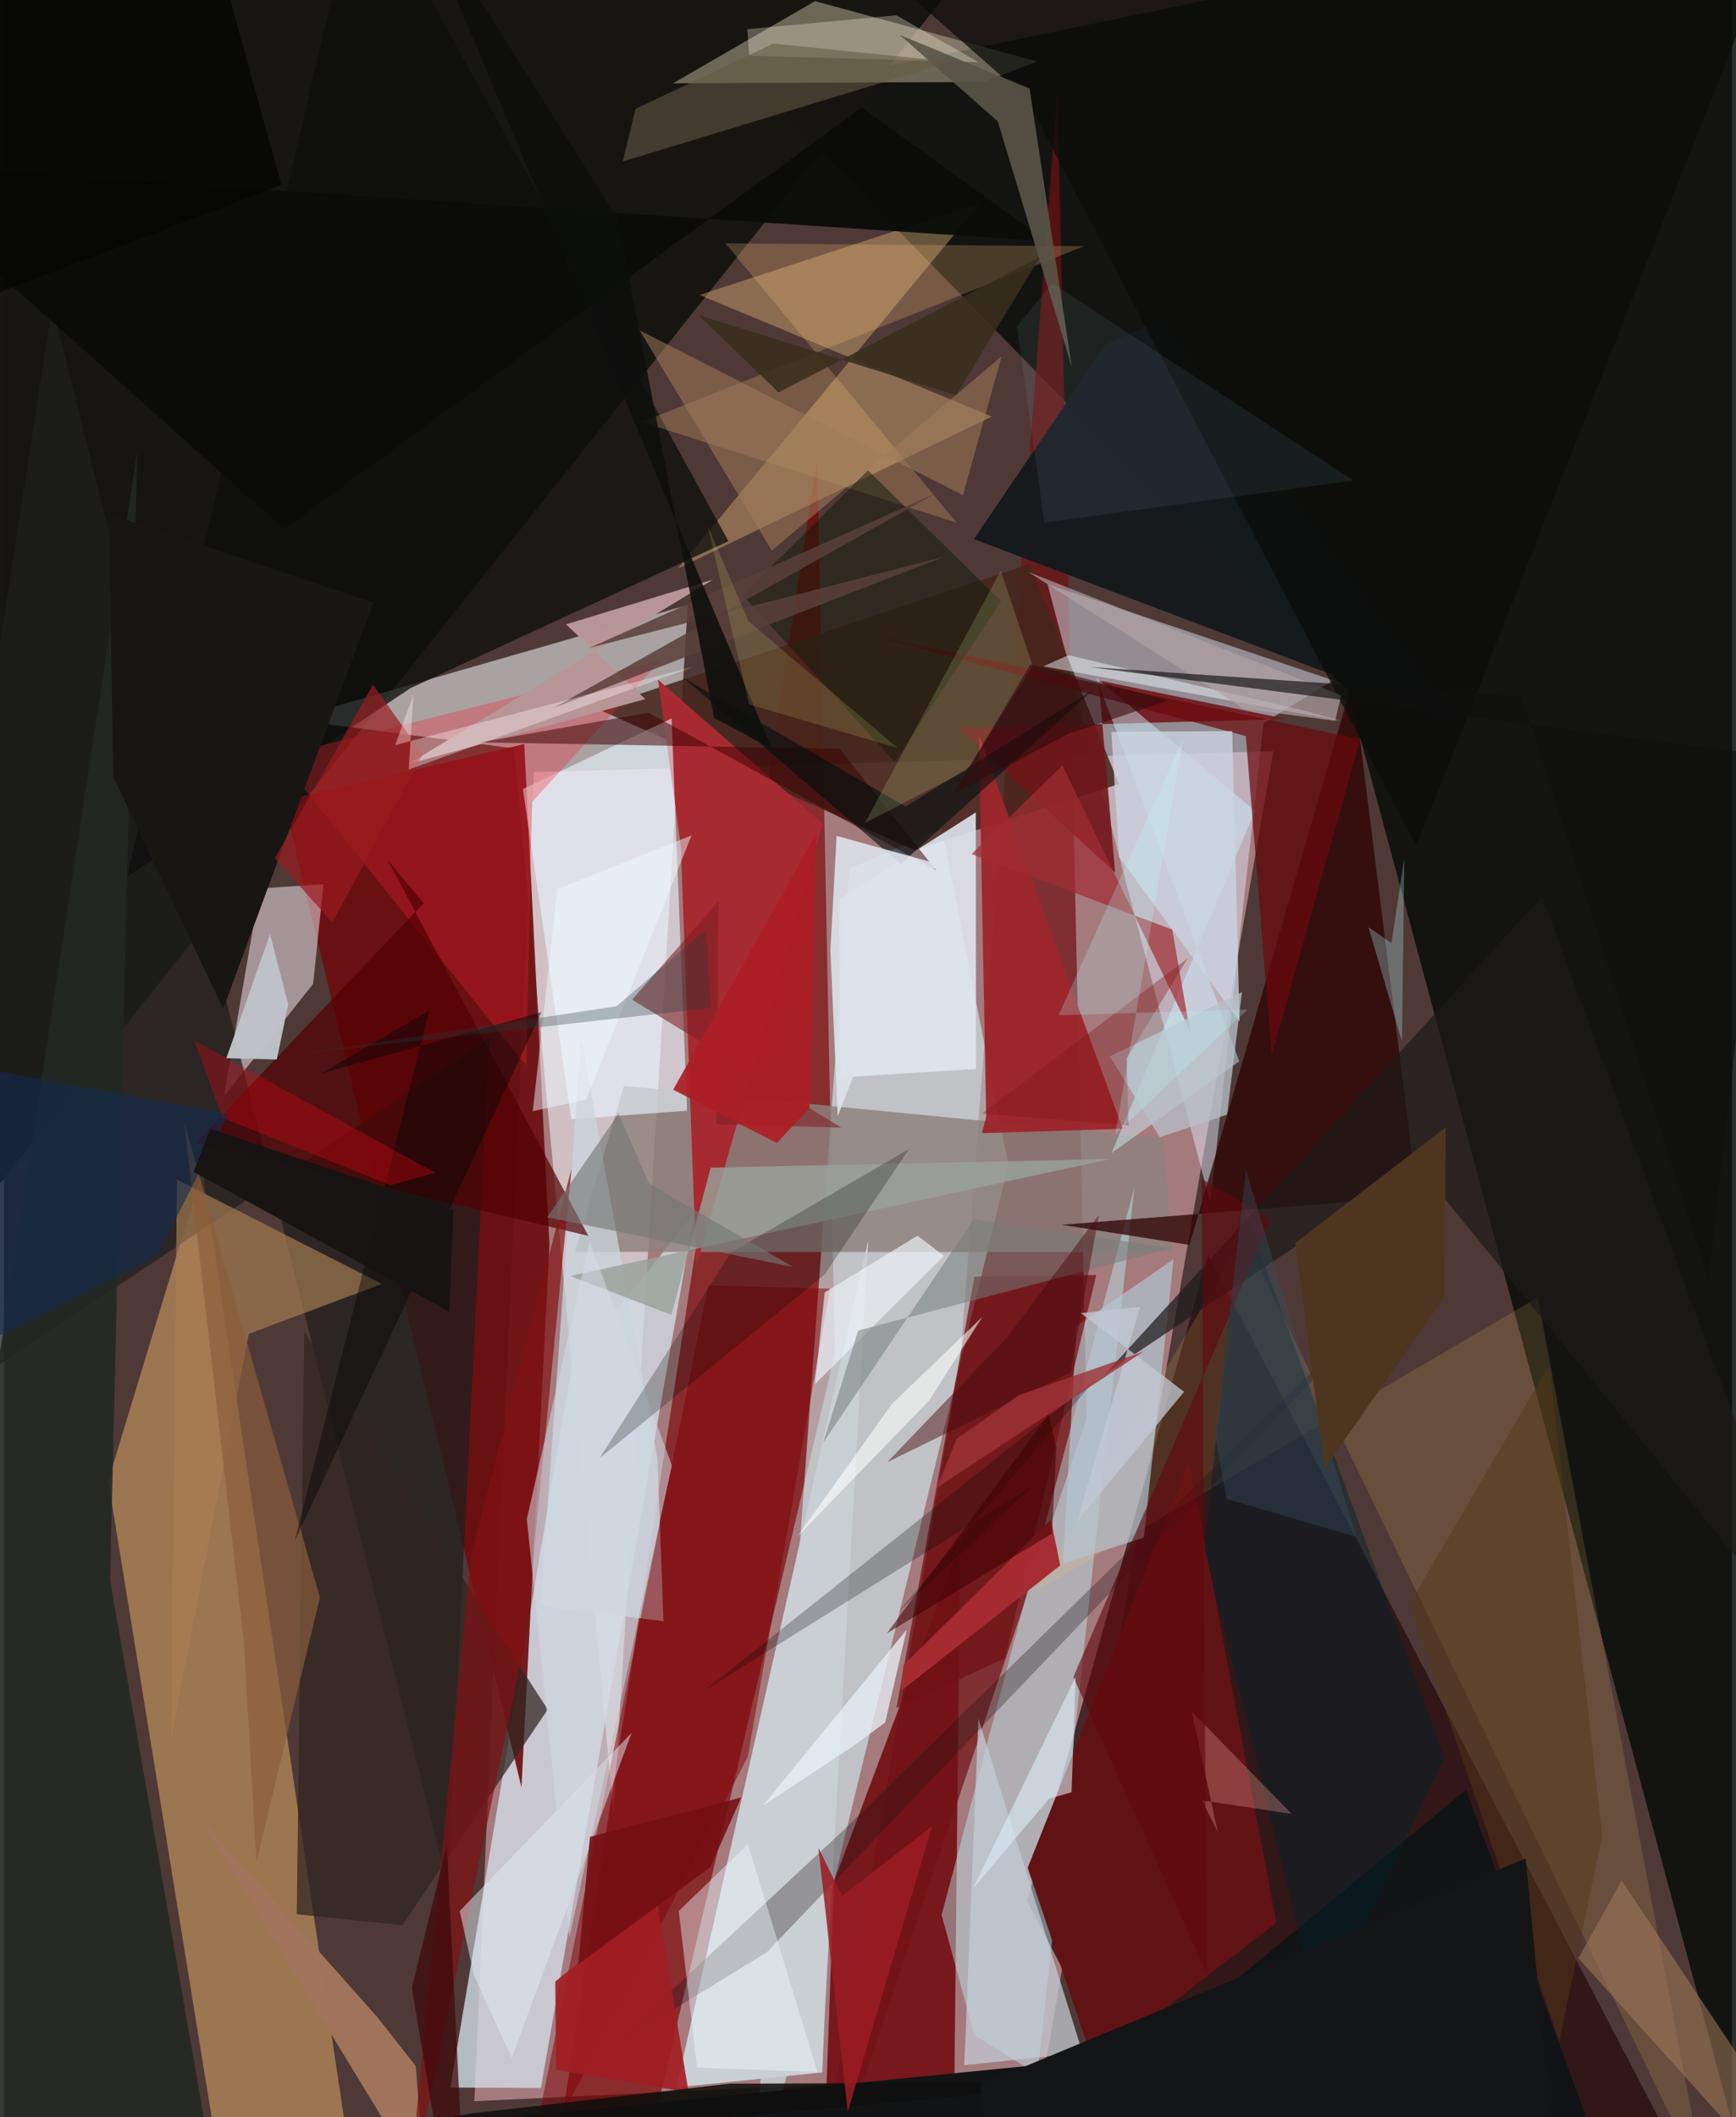 <svg xmlns="http://www.w3.org/2000/svg" width="228" height="278" viewBox="0 0 836 1024"><path fill="#4f3936" d="M0 0h836v1024H0z"/><path fill="#b9898f" fill-opacity=".808" d="M227.56 1016.284l28.766-642.831 357.772-10.136-111.013 639.802z"/><path fill="#0a0e0c" fill-opacity=".863" d="M849.388 1076.593L650.054 334.168 367.201 44.513 881.32-62z"/><path fill="#161512" fill-opacity=".988" d="M502.999-62L-21.166 596.467-62 184.707l8.654-237.404z"/><path fill="#f6fbff" fill-opacity=".537" d="M246.778 361.987l48.138 515.47 35.896-584.853-192.385 55.34z"/><path fill="#7a0001" fill-opacity=".635" d="M401.985 654.545l-90.415 384.103L260.617 1086 393.49 221.004z"/><path fill="#6f1012" fill-opacity=".706" d="M462.762 655.788L388.926 1086l134.9-400.124-14.195-642.253z"/><path fill="#d6fcff" fill-opacity=".553" d="M453.637 400.843l-44.711 19.288-48.154 657.3 125.164-514.176z"/><path fill="#d4a064" fill-opacity=".58" d="M110.532 1085.857l-60.094-369.68 45.596-150.178 74.359 497.884z"/><path fill="#dfeafa" fill-opacity=".471" d="M642.971 329.028L504.877 282.55l78.756 299.444 25.704-232.285z"/><path fill="#2a0e10" fill-opacity=".773" d="M832.675 1086L582.502 606.83l-87.544 312.687 77.093 147.391z"/><path fill="#d2dee6" fill-opacity=".784" d="M333.925 586.742l-59.359 74.37-58.627 348.553 43.814.23z"/><path fill="#6b0d10" fill-opacity=".914" d="M263.894 602.263L251.713 359.86l-116.444 27.329 115.08 477.225z"/><path fill="#8d827d" fill-opacity=".827" d="M299.967 525.2l261.163 25.44 3.82 54.947-288.72-.091z"/><path fill="#45261c" fill-opacity=".859" d="M440.466 411.175l98.905-31.991-43.12-106.417-209.674 69.876z"/><path fill="#741115" fill-opacity=".925" d="M459.806 1004.947l2.8-257.954-61.062 162.95L395.097 1086z"/><path fill="#b3ac90" fill-opacity=".541" d="M499.958 29.77l-26.282 9.887-150.004.623L392.36.556z"/><path fill="#cacfd4" d="M395.867 1002.376l1.292-29.899 20.992-372.851-92.827 409.95z"/><path fill="#c1f8ff" fill-opacity=".416" d="M469.415 984.28l-15.79-58.105 93.212-351.754-46.88 428.924z"/><path fill="#a62a30" d="M327.485 409.691l7.428 202.968 61.126-214.255-79.594-69.655z"/><path fill="#fbeffa" fill-opacity=".498" d="M149.576 475.861l5.01-48.197-30.768 2.053-17.36 100.487z"/><path fill="#ffce87" fill-opacity=".345" d="M336.507 142.65l141.335 58.831-151.856 73.507L472.364 98.211z"/><path fill="#1e1e1f" fill-opacity=".737" d="M214.452 911.027l20.327-408.83L-62 699.932l85.39-552.267z"/><path fill="#2b0000" fill-opacity=".745" d="M573.554 602.118l-61.864-9.725 172.036-13.664-31.255-249.605z"/><path fill="#e1e5ef" fill-opacity=".894" d="M404.758 521.105l65.512-4.057-.119-124.13-66.13 42.163z"/><path fill="#232724" fill-opacity=".902" d="M-62 1048.159L64.465 218.512l-13.15 545.735L107.49 1086z"/><path fill="#0e0f0e" fill-opacity=".773" d="M350.49 261.76l-153.7 70.996L59.574 424.08 172.689-62z"/><path fill="#eaf6ff" fill-opacity=".616" d="M322.978 347.495l-71.94 34.116 23.46 159.687 55.968-4.073z"/><path fill="#121415" fill-opacity=".996" d="M778.638 1059.885l-561.858-32.982 335.757-33.364 154.778-127.892z"/><path fill="#611214" d="M495.25 903.366l78.183-196.794 42.09 223.359-88.331 68.172z"/><path fill="#fbc760" fill-opacity=".149" d="M498.874 769.842l243.097-142.24 81.34 431.105-223.44-461.054z"/><path fill="#71161a" fill-opacity=".89" d="M537.56 422.07l-8.003-92.986 90.65 18.65-158.522 4.41z"/><path fill="#14191d" fill-opacity=".957" d="M559.641 154.702l-26.52 11.927-63.874 94.14 234.223 88.59z"/><path fill="#b3c5d1" fill-opacity=".694" d="M518.864 641.423l47-32.434-14.4 134.698-39.21 12.59z"/><path fill="#f4232e" fill-opacity=".31" d="M255.529 387.928l62.267-68.713-185.085 46.601L252.624 515.38z"/><path fill="#cbd5dd" fill-opacity=".749" d="M279.212 501.867l36.955 204.07 2.884 78.168-59.537-7.29z"/><path fill="#aa7f53" fill-opacity=".655" d="M182.892 621.012l-64.464 24.123-37.606 195.892 2.85-270.538z"/><path fill="#800007" fill-opacity=".502" d="M399.606 623.262l-58.823-1.557-89.09 436.732L359.83 849.692z"/><path fill="#530002" fill-opacity=".694" d="M92.868 552.678l110.147-115.826-17.544-21.058 97.205 181.928z"/><path fill="#a0755c" fill-opacity=".98" d="M180.607 975.612l-86.623-97.525 109.675 180.262-4.43-59.073z"/><path fill="#9d262c" fill-opacity=".961" d="M541.251 545.941L471.668 355.52l3.515 184.57-2.041 7.99z"/><path fill="#2f2521" fill-opacity=".729" d="M145.306 644.168l117.75 182.68-70.323 104.315-51.095-5.325z"/><path fill="#c3ccd4" fill-opacity=".737" d="M464.597 998.86l6.795-167.645 50.951 163.428 14.586-3.393z"/><path fill="#cff1ff" fill-opacity=".463" d="M535.766 557.74l61.863-44.418-69.12-185.473 76.658 64.336z"/><path fill="#69090c" fill-opacity=".718" d="M600.778 356.017l12.515 154.217 42.823-152.686-235.48-50.009z"/><path fill="#811113" fill-opacity=".69" d="M251.953 794.51l-56.862 273.624 30.773-315.39L274.6 565.052z"/><path fill="#b89698" fill-opacity=".996" d="M195.578 369.56l147.488-89.272-71.16 21.697 38.372 36.118z"/><path fill="#6f1115" fill-opacity=".725" d="M431.766 826.1l37.732-208.605 58.918-.82-44.111 185.367z"/><path fill="#f2bd7a" fill-opacity=".243" d="M349.012 117.66l173.243 1.49-213.632 84.956 152.245 48.678z"/><path fill="#201517" fill-opacity=".318" d="M369.016 944.279l-76.722 47.02 113.729-105.984 292.68-286.362z"/><path fill="#7e1e23" fill-opacity=".573" d="M405.105 545.4l-101.23-61.905 41.832-47.534-1.018 107.712z"/><path fill="#3b0001" fill-opacity=".514" d="M230.288 359.03l174.037 3.158 46.512 58.602-138.99-76.085z"/><path fill="#bec3c9" fill-opacity=".976" d="M107.58 511.812l24.408.629 5.552-26.66-8.808-33.895z"/><path fill="#fffde4" fill-opacity=".294" d="M359.607 14.126l72.087-6.738 39.863 22.72-110.987-3.165z"/><path fill="#0b0c0b" fill-opacity=".749" d="M494.534 47.387L370.497-62h498.936L683.218 409.302z"/><path fill="#0b0c0a" fill-opacity=".957" d="M-62 79.263l566.38 37.41-89.41-64.75-279.349 204.072z"/><path fill="#00212b" fill-opacity=".447" d="M580.739 749.189l55.973 227.05 60.218-126.1-98.306-269.069z"/><path fill="#effbff" fill-opacity=".427" d="M393.568 1002.173L359.93 891.936l-33.484 32.352 8.854 75.754z"/><path fill="#000f10" fill-opacity=".596" d="M436.21 390.119l90.894-56.605-93.216 84.376-105.398-90.165z"/><path fill="#585446" fill-opacity=".906" d="M433.343 16.883l62.81 25.911 20.456 134.73L480.795 58.71z"/><path fill="#a17b5b" fill-opacity=".549" d="M886.743 1086L761.666 947.114l20.94-37.584 93.828 141.013z"/><path fill="#101a09" fill-opacity=".486" d="M482.384 290.753l-51.458 77.756-73.55-80.644 60.614-60.397z"/><path fill="#1d1a19" fill-opacity=".71" d="M881.272 806.288l-197.537-242.84-150.93 101.07 211.28-230.854z"/><path fill="#9aa19b" fill-opacity=".812" d="M341.89 564.756l193.495-4.188-261.397 56.56 48.913 18.874z"/><path fill="#f0fafd" fill-opacity=".471" d="M502.853 322.27l12.04-5.365 115.705 27.206 16.11 4.551z"/><path fill="#dde2ea" fill-opacity=".902" d="M399.815 459.598l3.528 80.375 47.665-122.349-48.19-13.337z"/><path fill="#e3ecf3" fill-opacity=".498" d="M220.487 924.303l6.9 31.075 18.233 40.015 58.035-157.288z"/><path fill="#d9fb9f" fill-opacity=".169" d="M416.477 398.082l65.752-122.041 15.519 46.23-32.035 50.318z"/><path fill="#9f2c33" fill-opacity=".702" d="M565.173 449.62l8.448 48.489-61.559-127.892-43.968 42.84z"/><path fill="#9f7c5a" fill-opacity=".537" d="M307.56 159.815l63.902 106.5 111.157-93.957-18.684 67.178z"/><path fill="#fca8a2" fill-opacity=".294" d="M579.51 870.757l7.75 15.483-12.67-58.51 48.372 49.587z"/><path fill="#635a42" fill-opacity=".569" d="M299.325 78.136l6.233-25.465 66.681-31.622 85.56 8.83z"/><path fill="#ccd4e1" fill-opacity=".776" d="M597.748 494.065l-3.554-140.46-58.473.395 3.767 60.505z"/><path fill="#d1dae3" fill-opacity=".545" d="M283.354 600.305l39.775 108.458-49.588 228.193-20.582-202.244z"/><path fill="#181612" d="M50.756 248.603l2.081 127.043 53.224 112.305 72.586-196.43z"/><path fill="#eef4fa" fill-opacity=".663" d="M392.365 669.478l4.689-44.387 44.914-27.478 12.772 9.846z"/><path fill="#000604" fill-opacity=".239" d="M288.131 705.269l108.924-88.88 40.797-60.63-86.2 50.073z"/><path fill="#040707" fill-opacity=".259" d="M338.7 817.784l160.234-100.013-66.412 61.942 95.442-112.485z"/><path fill="#5a4039" fill-opacity=".851" d="M283.234 313.358l167.733-74.822-185.186 103.949 189.303-73.307z"/><path fill="#8b5e3b" fill-opacity=".678" d="M152.875 772.719l-30.709 127.59-6.158-106.529-28.821-250.83z"/><path fill="#e7eff5" fill-opacity=".765" d="M426.329 833.116l-16.845 12.363-42.354 27.866 69.583-85.164z"/><path fill="#050606" fill-opacity=".439" d="M260.043 489.51l-107.076 29.875 52.845-30.66-65.251 256.86z"/><path fill="#ac1e25" fill-opacity=".922" d="M393.123 402.853l-3.398 133.014-15.814 16.974-50.141-25.8z"/><path fill="#d30611" fill-opacity=".361" d="M186.961 573.21l21.665-5.95-116.584-64.08 13.659 37.454z"/><path fill="#767d7c" fill-opacity=".529" d="M564.994 603.662l-95.93-13.909-72.78 108.133 16.954-54.327z"/><path fill="#122a4e" fill-opacity=".596" d="M74.026 607.5l34.65-68.644-148.075-27.445 34.813 135.821z"/><path fill="#a62c32" fill-opacity=".988" d="M435.126 805.444l71.345-70.486 4.523 22.172-77.136 60.78z"/><path fill="#60080d" fill-opacity=".616" d="M581.797 954.296l-2.415-384.081 33.642 19.227L517.33 811.13z"/><path fill="#a11d22" fill-opacity=".91" d="M267.109 1001.072l-.395-42.687 49.121-39.612 15.383 93.208z"/><path fill="#b0a1a4" fill-opacity=".675" d="M646.862 336.307l-2.847 12.363-44.195-5.863-104.212-66.124z"/><path fill="#b9bfc7" fill-opacity=".769" d="M535.009 510.926l63.91-31.104-7.202 59.278-32.582 10.956z"/><path fill="#deedf7" fill-opacity=".592" d="M516.473 866.853l-10.928 3.14-36.77 43.431 49.723-102.484z"/><path fill="#0e0e0d" fill-opacity=".863" d="M536.997 1007.079l-483.725 43.948 173.7-28.92 124.105-14.313z"/><path fill="#0e0e0f" fill-opacity=".643" d="M734.204 337.003l-209.09-14.415 328.084 42.788-28.447 254.479z"/><path fill="#c2c9d4" fill-opacity=".753" d="M549.683 632.028l-28.676 3.098 49.905 38.023-51.91 62.865z"/><path fill="#553916" fill-opacity=".467" d="M752.455 987.307l-72.651-211.132 67.753-116.013 25.61 227.598z"/><path fill="#9a1a1e" fill-opacity=".69" d="M131.055 415.086l27.808 31.117 43.734-81.425-24.067-33.559z"/><path fill="#f1fcff" fill-opacity=".478" d="M332.647 404.054l-51.04 127.813-25.778 5.558 11.89-107.368z"/><path fill="#4a0c0d" fill-opacity=".475" d="M427.3 707.202l88.662-43.33 13.73-76.175-44.219 58.852z"/><path fill="#3a2e1d" fill-opacity=".89" d="M460.632 191.155l-124.696-38.78 38.796 37.416 126.517-65.606z"/><path fill="#9a1d23" fill-opacity=".855" d="M448.943 883.293L405.44 917.1l-11.425-23.393 14.214 127.699z"/><path fill="#737773" fill-opacity=".624" d="M312.026 572.394l69.801 40.423-119.052-24.073 34.542-50.063z"/><path fill="#a0d7f8" fill-opacity=".075" d="M652.789 232.407l-149.496 20.362-13.206-94.853 16.966-20.937z"/><path fill="#b5f0fe" fill-opacity=".294" d="M676.335 503.691l1.108-88.524-6.214 40.904-11.112-7.574z"/><path fill="#fffffe" fill-opacity=".576" d="M383.775 743.259l63.963-66.052 25.567-40.254-43.71 42.044z"/><path fill="#300b0d" fill-opacity=".588" d="M496.587 321.286l66.82 17.463-48.661 16.271-55.483 29.203z"/><path fill="#740e12" fill-opacity=".886" d="M341.754 903.06l-63.886 46.963 5.621-61.602 73.195-19.076z"/><path fill="#131516" d="M736.18 898.887L754.13 1086l-280.051-61.94-1.646-15.681z"/><path fill="#81161a" fill-opacity=".365" d="M572.763 463.404l-29.623 48.4.865 32.447-70.86-5.628z"/><path fill="#394e60" fill-opacity=".384" d="M600.883 565.988l-14.827 129.037 5.397 29.928 62.681 18.365z"/><path fill="#040503" fill-opacity=".753" d="M-62 164.028l196.257-74.456L95.971-48.984-47.688-1.68z"/><path fill="#0d0e0d" fill-opacity=".875" d="M296.82 105.603l46.74 241.59 27.922 14.993L196.47-53.78z"/><path fill="#3e0103" fill-opacity=".545" d="M427.108 789.99l78.277-105.92 3.737 16.194-2.136 41.487z"/><path fill="#fff6f7" fill-opacity=".361" d="M198.093 335.986l-8.809 24.388 144.433-37.933-137.91 49.768z"/><path fill="#4e3620" fill-opacity=".996" d="M697.487 545.292l-.624 82.12-57.98 82.744-14.22-108.942z"/><path fill="#bcfeff" fill-opacity=".227" d="M570.558 356.904l-60.362 134.137 91.454-2.782-64.05 60.318z"/><path fill="#3e0a0b" fill-opacity=".749" d="M220.975 1028.012L218.121 1086l-20.796-124.54 16.94-68.864z"/><path fill="#223a3d" fill-opacity=".31" d="M341.947 487.506l-2.245-38.063-43.35 37.252-151.805 22.863z"/><path fill="#161312" fill-opacity=".957" d="M91.645 566.738l123.839 67.758 1.932-49.025L99.918 545.98z"/><path fill="#ebfd7a" fill-opacity=".149" d="M360.476 340.664l71.998 21.197-72.348-61.463-19.687-46.133z"/><path fill="#9d3338" fill-opacity=".8" d="M491.117 674.72l60.072-20.97-100.003 65.931 9.782-23.833z"/></svg>